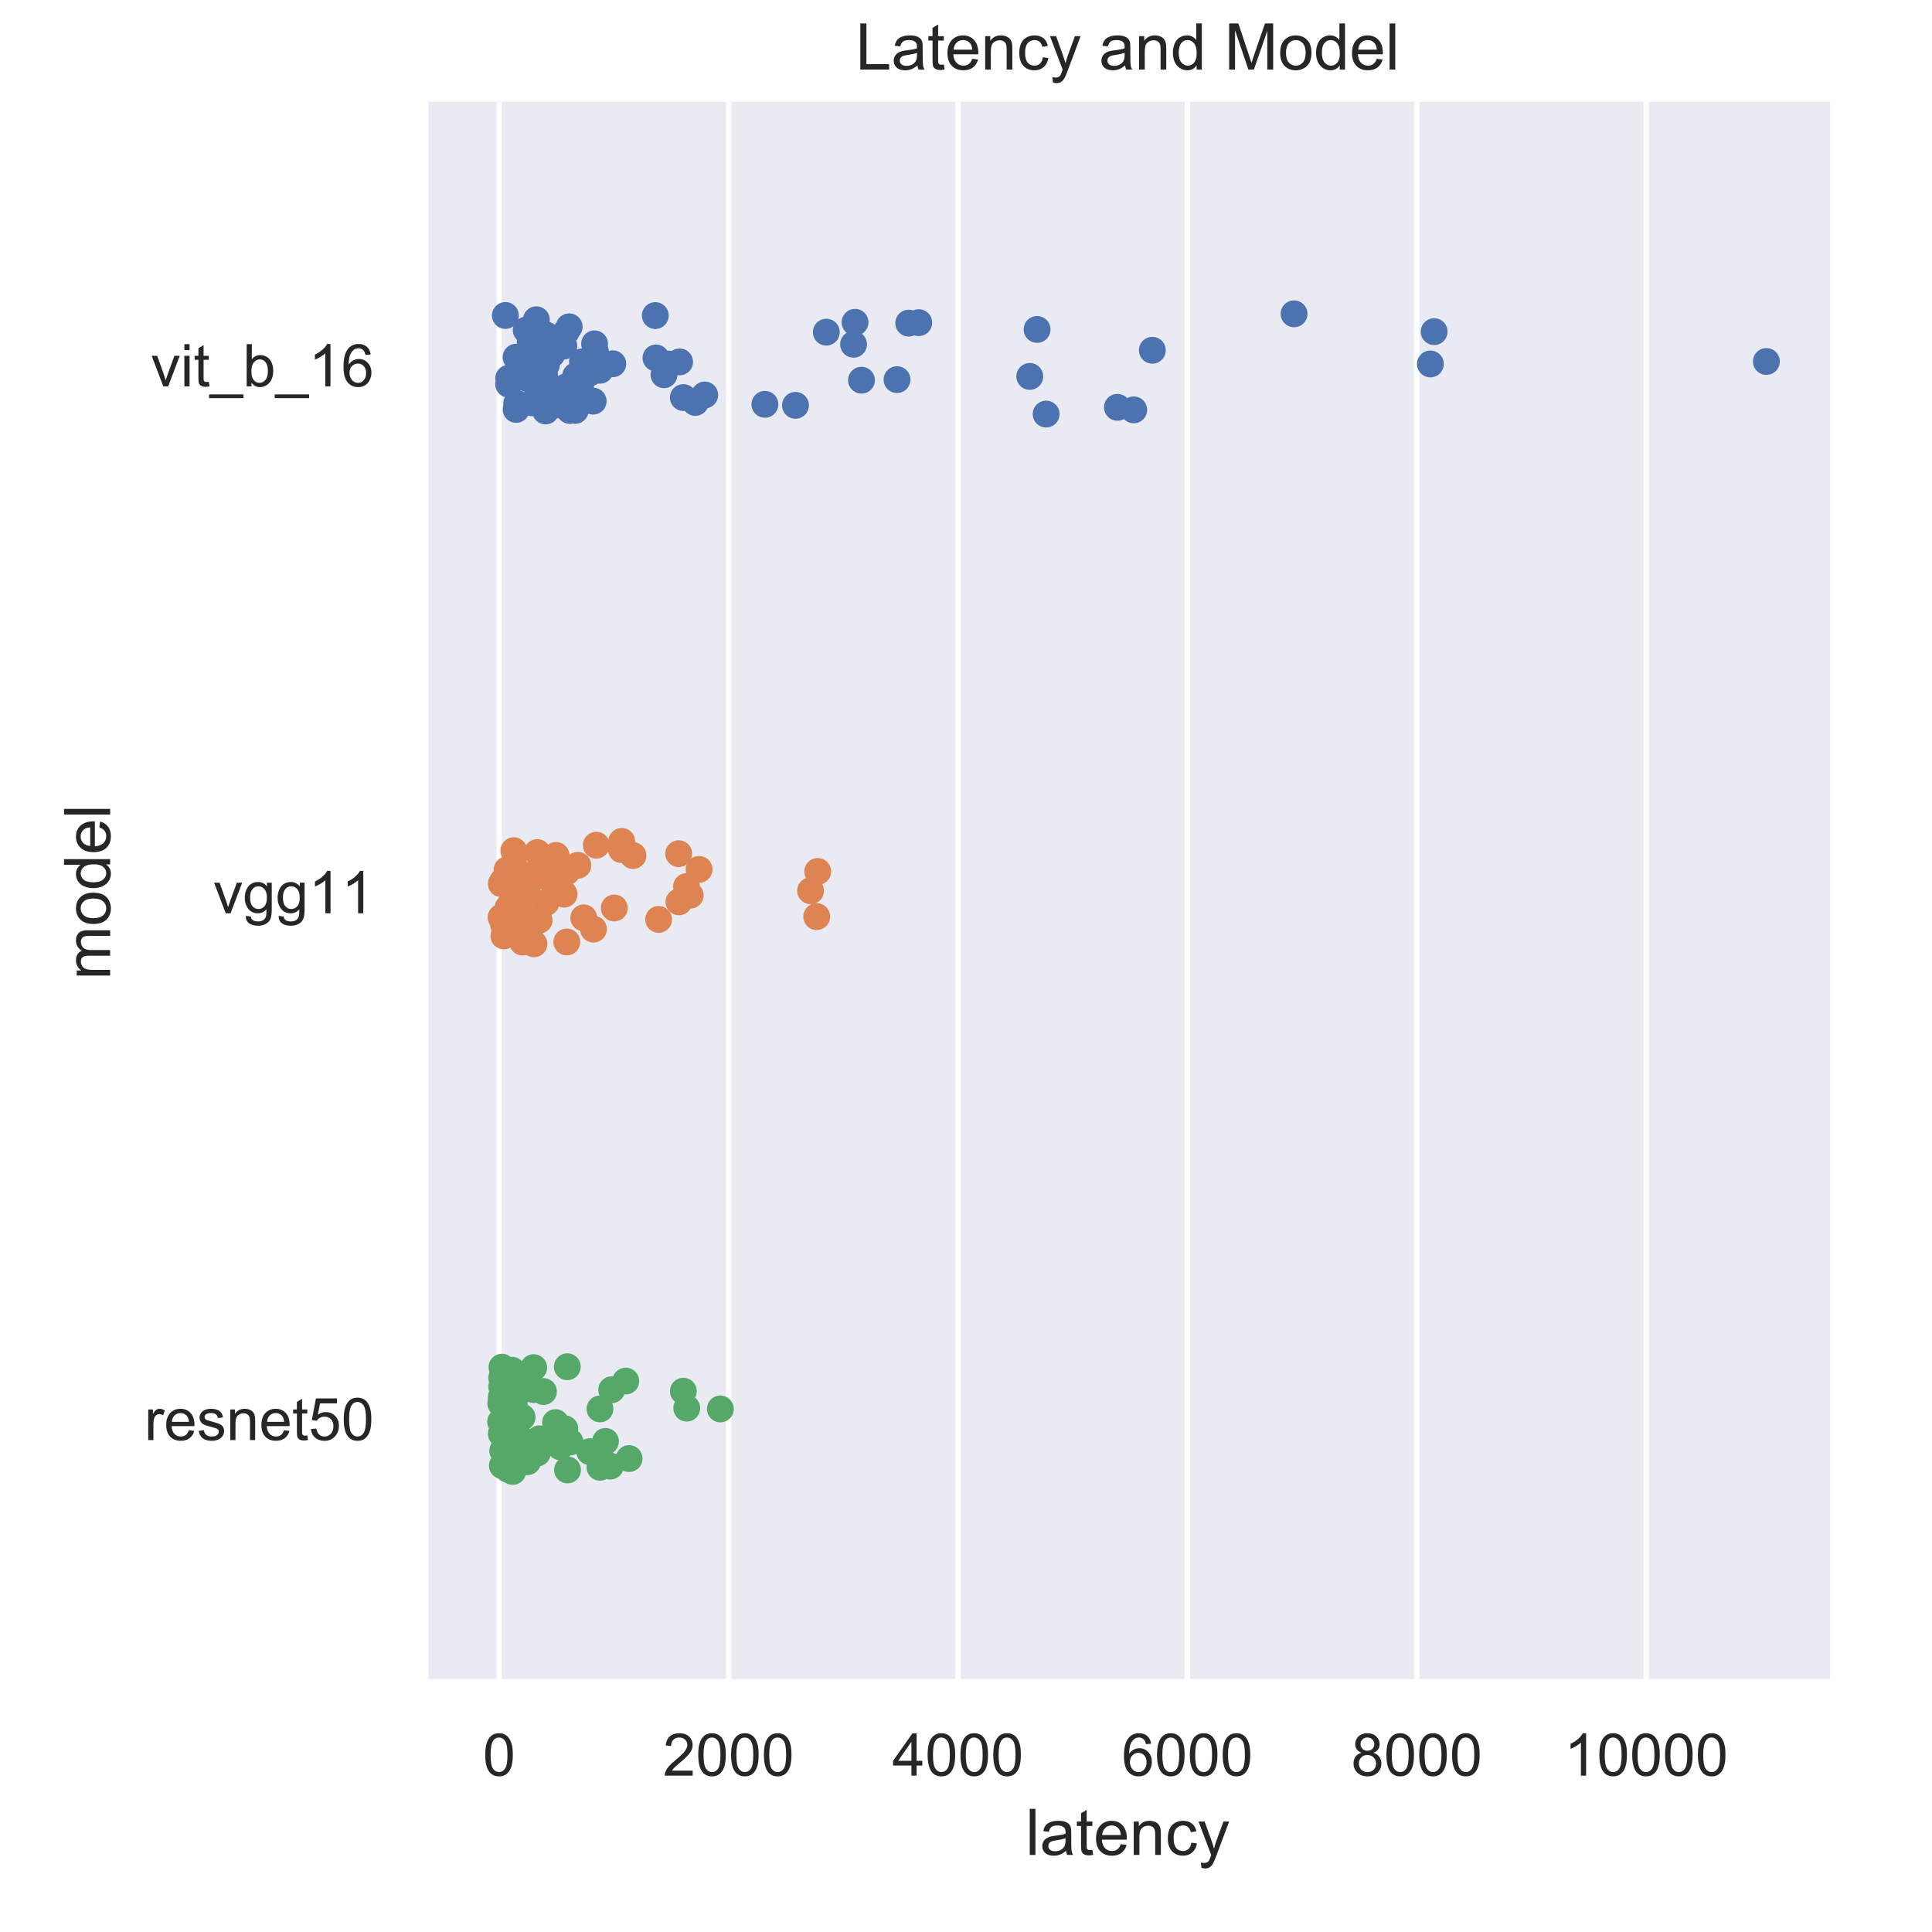 <?xml version="1.0" encoding="utf-8" standalone="no"?>
<!DOCTYPE svg PUBLIC "-//W3C//DTD SVG 1.1//EN"
  "http://www.w3.org/Graphics/SVG/1.1/DTD/svg11.dtd">
<!-- Created with matplotlib (https://matplotlib.org/) -->
<svg height="360pt" version="1.1" viewBox="0 0 360 360" width="360pt" xmlns="http://www.w3.org/2000/svg" xmlns:xlink="http://www.w3.org/1999/xlink">
 <defs>
  <style type="text/css">
*{stroke-linecap:butt;stroke-linejoin:round;}
  </style>
 </defs>
 <g id="figure_1">
  <g id="patch_1">
   <path d="M 0 360 
L 360 360 
L 360 0 
L 0 0 
z
" style="fill:#ffffff;"/>
  </g>
  <g id="axes_1">
   <g id="patch_2">
    <path d="M 79.21 313.493 
L 341.04 313.493 
L 341.04 18.96 
L 79.21 18.96 
z
" style="fill:#eaeaf2;"/>
   </g>
   <g id="matplotlib.axis_1">
    <g id="xtick_1">
     <g id="line2d_1">
      <path clip-path="url(#p414770ea5c)" d="M 93.021 313.493 
L 93.021 18.96 
" style="fill:none;stroke:#ffffff;stroke-linecap:round;"/>
     </g>
     <g id="text_1">
      <!-- 0 -->
      <defs>
       <path d="M 4.156 35.297 
Q 4.156 48 6.766 55.734 
Q 9.375 63.484 14.516 67.672 
Q 19.672 71.875 27.484 71.875 
Q 33.25 71.875 37.594 69.547 
Q 41.938 67.234 44.766 62.859 
Q 47.609 58.5 49.219 52.219 
Q 50.828 45.953 50.828 35.297 
Q 50.828 22.703 48.234 14.969 
Q 45.656 7.234 40.5 3 
Q 35.359 -1.219 27.484 -1.219 
Q 17.141 -1.219 11.234 6.203 
Q 4.156 15.141 4.156 35.297 
z
M 13.188 35.297 
Q 13.188 17.672 17.312 11.828 
Q 21.438 6 27.484 6 
Q 33.547 6 37.672 11.859 
Q 41.797 17.719 41.797 35.297 
Q 41.797 52.984 37.672 58.781 
Q 33.547 64.594 27.391 64.594 
Q 21.344 64.594 17.719 59.469 
Q 13.188 52.938 13.188 35.297 
z
" id="ArialMT-48"/>
      </defs>
      <g style="fill:#262626;" transform="translate(89.963 330.867)scale(0.11 -0.11)">
       <use xlink:href="#ArialMT-48"/>
      </g>
     </g>
    </g>
    <g id="xtick_2">
     <g id="line2d_2">
      <path clip-path="url(#p414770ea5c)" d="M 135.766 313.493 
L 135.766 18.96 
" style="fill:none;stroke:#ffffff;stroke-linecap:round;"/>
     </g>
     <g id="text_2">
      <!-- 2000 -->
      <defs>
       <path d="M 50.344 8.453 
L 50.344 0 
L 3.031 0 
Q 2.938 3.172 4.047 6.109 
Q 5.859 10.938 9.828 15.625 
Q 13.812 20.312 21.344 26.469 
Q 33.016 36.031 37.109 41.625 
Q 41.219 47.219 41.219 52.203 
Q 41.219 57.422 37.469 61 
Q 33.734 64.594 27.734 64.594 
Q 21.391 64.594 17.578 60.781 
Q 13.766 56.984 13.719 50.25 
L 4.688 51.172 
Q 5.609 61.281 11.656 66.578 
Q 17.719 71.875 27.938 71.875 
Q 38.234 71.875 44.234 66.156 
Q 50.25 60.453 50.25 52 
Q 50.25 47.703 48.484 43.547 
Q 46.734 39.406 42.656 34.812 
Q 38.578 30.219 29.109 22.219 
Q 21.188 15.578 18.938 13.203 
Q 16.703 10.844 15.234 8.453 
z
" id="ArialMT-50"/>
      </defs>
      <g style="fill:#262626;" transform="translate(123.532 330.867)scale(0.11 -0.11)">
       <use xlink:href="#ArialMT-50"/>
       <use x="55.615" xlink:href="#ArialMT-48"/>
       <use x="111.23" xlink:href="#ArialMT-48"/>
       <use x="166.846" xlink:href="#ArialMT-48"/>
      </g>
     </g>
    </g>
    <g id="xtick_3">
     <g id="line2d_3">
      <path clip-path="url(#p414770ea5c)" d="M 178.51 313.493 
L 178.51 18.96 
" style="fill:none;stroke:#ffffff;stroke-linecap:round;"/>
     </g>
     <g id="text_3">
      <!-- 4000 -->
      <defs>
       <path d="M 32.328 0 
L 32.328 17.141 
L 1.266 17.141 
L 1.266 25.203 
L 33.938 71.578 
L 41.109 71.578 
L 41.109 25.203 
L 50.781 25.203 
L 50.781 17.141 
L 41.109 17.141 
L 41.109 0 
z
M 32.328 25.203 
L 32.328 57.469 
L 9.906 25.203 
z
" id="ArialMT-52"/>
      </defs>
      <g style="fill:#262626;" transform="translate(166.276 330.867)scale(0.11 -0.11)">
       <use xlink:href="#ArialMT-52"/>
       <use x="55.615" xlink:href="#ArialMT-48"/>
       <use x="111.23" xlink:href="#ArialMT-48"/>
       <use x="166.846" xlink:href="#ArialMT-48"/>
      </g>
     </g>
    </g>
    <g id="xtick_4">
     <g id="line2d_4">
      <path clip-path="url(#p414770ea5c)" d="M 221.254 313.493 
L 221.254 18.96 
" style="fill:none;stroke:#ffffff;stroke-linecap:round;"/>
     </g>
     <g id="text_4">
      <!-- 6000 -->
      <defs>
       <path d="M 49.75 54.047 
L 41.016 53.375 
Q 39.844 58.547 37.703 60.891 
Q 34.125 64.656 28.906 64.656 
Q 24.703 64.656 21.531 62.312 
Q 17.391 59.281 14.984 53.469 
Q 12.594 47.656 12.5 36.922 
Q 15.672 41.75 20.266 44.094 
Q 24.859 46.438 29.891 46.438 
Q 38.672 46.438 44.844 39.969 
Q 51.031 33.5 51.031 23.25 
Q 51.031 16.5 48.125 10.719 
Q 45.219 4.938 40.141 1.859 
Q 35.062 -1.219 28.609 -1.219 
Q 17.625 -1.219 10.688 6.859 
Q 3.766 14.938 3.766 33.5 
Q 3.766 54.25 11.422 63.672 
Q 18.109 71.875 29.438 71.875 
Q 37.891 71.875 43.281 67.141 
Q 48.688 62.406 49.75 54.047 
z
M 13.875 23.188 
Q 13.875 18.656 15.797 14.5 
Q 17.719 10.359 21.188 8.172 
Q 24.656 6 28.469 6 
Q 34.031 6 38.031 10.484 
Q 42.047 14.984 42.047 22.703 
Q 42.047 30.125 38.078 34.391 
Q 34.125 38.672 28.125 38.672 
Q 22.172 38.672 18.016 34.391 
Q 13.875 30.125 13.875 23.188 
z
" id="ArialMT-54"/>
      </defs>
      <g style="fill:#262626;" transform="translate(209.02 330.867)scale(0.11 -0.11)">
       <use xlink:href="#ArialMT-54"/>
       <use x="55.615" xlink:href="#ArialMT-48"/>
       <use x="111.23" xlink:href="#ArialMT-48"/>
       <use x="166.846" xlink:href="#ArialMT-48"/>
      </g>
     </g>
    </g>
    <g id="xtick_5">
     <g id="line2d_5">
      <path clip-path="url(#p414770ea5c)" d="M 263.998 313.493 
L 263.998 18.96 
" style="fill:none;stroke:#ffffff;stroke-linecap:round;"/>
     </g>
     <g id="text_5">
      <!-- 8000 -->
      <defs>
       <path d="M 17.672 38.812 
Q 12.203 40.828 9.562 44.531 
Q 6.938 48.25 6.938 53.422 
Q 6.938 61.234 12.547 66.547 
Q 18.172 71.875 27.484 71.875 
Q 36.859 71.875 42.578 66.422 
Q 48.297 60.984 48.297 53.172 
Q 48.297 48.188 45.672 44.5 
Q 43.062 40.828 37.75 38.812 
Q 44.344 36.672 47.781 31.875 
Q 51.219 27.094 51.219 20.453 
Q 51.219 11.281 44.719 5.031 
Q 38.234 -1.219 27.641 -1.219 
Q 17.047 -1.219 10.547 5.047 
Q 4.047 11.328 4.047 20.703 
Q 4.047 27.688 7.594 32.391 
Q 11.141 37.109 17.672 38.812 
z
M 15.922 53.719 
Q 15.922 48.641 19.188 45.406 
Q 22.469 42.188 27.688 42.188 
Q 32.766 42.188 36.016 45.375 
Q 39.266 48.578 39.266 53.219 
Q 39.266 58.062 35.906 61.359 
Q 32.562 64.656 27.594 64.656 
Q 22.562 64.656 19.234 61.422 
Q 15.922 58.203 15.922 53.719 
z
M 13.094 20.656 
Q 13.094 16.891 14.875 13.375 
Q 16.656 9.859 20.172 7.922 
Q 23.688 6 27.734 6 
Q 34.031 6 38.125 10.047 
Q 42.234 14.109 42.234 20.359 
Q 42.234 26.703 38.016 30.859 
Q 33.797 35.016 27.438 35.016 
Q 21.234 35.016 17.156 30.906 
Q 13.094 26.812 13.094 20.656 
z
" id="ArialMT-56"/>
      </defs>
      <g style="fill:#262626;" transform="translate(251.764 330.867)scale(0.11 -0.11)">
       <use xlink:href="#ArialMT-56"/>
       <use x="55.615" xlink:href="#ArialMT-48"/>
       <use x="111.23" xlink:href="#ArialMT-48"/>
       <use x="166.846" xlink:href="#ArialMT-48"/>
      </g>
     </g>
    </g>
    <g id="xtick_6">
     <g id="line2d_6">
      <path clip-path="url(#p414770ea5c)" d="M 306.742 313.493 
L 306.742 18.96 
" style="fill:none;stroke:#ffffff;stroke-linecap:round;"/>
     </g>
     <g id="text_6">
      <!-- 10000 -->
      <defs>
       <path d="M 37.25 0 
L 28.469 0 
L 28.469 56 
Q 25.297 52.984 20.141 49.953 
Q 14.984 46.922 10.891 45.406 
L 10.891 53.906 
Q 18.266 57.375 23.781 62.297 
Q 29.297 67.234 31.594 71.875 
L 37.25 71.875 
z
" id="ArialMT-49"/>
      </defs>
      <g style="fill:#262626;" transform="translate(291.449 330.867)scale(0.11 -0.11)">
       <use xlink:href="#ArialMT-49"/>
       <use x="55.615" xlink:href="#ArialMT-48"/>
       <use x="111.23" xlink:href="#ArialMT-48"/>
       <use x="166.846" xlink:href="#ArialMT-48"/>
       <use x="222.461" xlink:href="#ArialMT-48"/>
      </g>
     </g>
    </g>
    <g id="text_7">
     <!-- latency -->
     <defs>
      <path d="M 6.391 0 
L 6.391 71.578 
L 15.188 71.578 
L 15.188 0 
z
" id="ArialMT-108"/>
      <path d="M 40.438 6.391 
Q 35.547 2.25 31.031 0.531 
Q 26.516 -1.172 21.344 -1.172 
Q 12.797 -1.172 8.203 3 
Q 3.609 7.172 3.609 13.672 
Q 3.609 17.484 5.344 20.625 
Q 7.078 23.781 9.891 25.688 
Q 12.703 27.594 16.219 28.562 
Q 18.797 29.25 24.031 29.891 
Q 34.672 31.156 39.703 32.906 
Q 39.75 34.719 39.75 35.203 
Q 39.75 40.578 37.25 42.781 
Q 33.891 45.75 27.25 45.75 
Q 21.047 45.75 18.094 43.578 
Q 15.141 41.406 13.719 35.891 
L 5.125 37.062 
Q 6.297 42.578 8.984 45.969 
Q 11.672 49.359 16.75 51.188 
Q 21.828 53.031 28.516 53.031 
Q 35.156 53.031 39.297 51.469 
Q 43.453 49.906 45.406 47.531 
Q 47.359 45.172 48.141 41.547 
Q 48.578 39.312 48.578 33.453 
L 48.578 21.734 
Q 48.578 9.469 49.141 6.219 
Q 49.703 2.984 51.375 0 
L 42.188 0 
Q 40.828 2.734 40.438 6.391 
z
M 39.703 26.031 
Q 34.906 24.078 25.344 22.703 
Q 19.922 21.922 17.672 20.938 
Q 15.438 19.969 14.203 18.094 
Q 12.984 16.219 12.984 13.922 
Q 12.984 10.406 15.641 8.062 
Q 18.312 5.719 23.438 5.719 
Q 28.516 5.719 32.469 7.938 
Q 36.422 10.156 38.281 14.016 
Q 39.703 17 39.703 22.797 
z
" id="ArialMT-97"/>
      <path d="M 25.781 7.859 
L 27.047 0.094 
Q 23.344 -0.688 20.406 -0.688 
Q 15.625 -0.688 12.984 0.828 
Q 10.359 2.344 9.281 4.812 
Q 8.203 7.281 8.203 15.188 
L 8.203 45.016 
L 1.766 45.016 
L 1.766 51.859 
L 8.203 51.859 
L 8.203 64.703 
L 16.938 69.969 
L 16.938 51.859 
L 25.781 51.859 
L 25.781 45.016 
L 16.938 45.016 
L 16.938 14.703 
Q 16.938 10.938 17.406 9.859 
Q 17.875 8.797 18.922 8.156 
Q 19.969 7.516 21.922 7.516 
Q 23.391 7.516 25.781 7.859 
z
" id="ArialMT-116"/>
      <path d="M 42.094 16.703 
L 51.172 15.578 
Q 49.031 7.625 43.219 3.219 
Q 37.406 -1.172 28.375 -1.172 
Q 17 -1.172 10.328 5.828 
Q 3.656 12.844 3.656 25.484 
Q 3.656 38.578 10.391 45.797 
Q 17.141 53.031 27.875 53.031 
Q 38.281 53.031 44.875 45.953 
Q 51.469 38.875 51.469 26.031 
Q 51.469 25.25 51.422 23.688 
L 12.75 23.688 
Q 13.234 15.141 17.578 10.594 
Q 21.922 6.062 28.422 6.062 
Q 33.25 6.062 36.672 8.594 
Q 40.094 11.141 42.094 16.703 
z
M 13.234 30.906 
L 42.188 30.906 
Q 41.609 37.453 38.875 40.719 
Q 34.672 45.797 27.984 45.797 
Q 21.922 45.797 17.797 41.75 
Q 13.672 37.703 13.234 30.906 
z
" id="ArialMT-101"/>
      <path d="M 6.594 0 
L 6.594 51.859 
L 14.5 51.859 
L 14.5 44.484 
Q 20.219 53.031 31 53.031 
Q 35.688 53.031 39.625 51.344 
Q 43.562 49.656 45.516 46.922 
Q 47.469 44.188 48.25 40.438 
Q 48.734 37.984 48.734 31.891 
L 48.734 0 
L 39.938 0 
L 39.938 31.547 
Q 39.938 36.922 38.906 39.578 
Q 37.891 42.234 35.281 43.812 
Q 32.672 45.406 29.156 45.406 
Q 23.531 45.406 19.453 41.844 
Q 15.375 38.281 15.375 28.328 
L 15.375 0 
z
" id="ArialMT-110"/>
      <path d="M 40.438 19 
L 49.078 17.875 
Q 47.656 8.938 41.812 3.875 
Q 35.984 -1.172 27.484 -1.172 
Q 16.844 -1.172 10.375 5.781 
Q 3.906 12.75 3.906 25.734 
Q 3.906 34.125 6.688 40.422 
Q 9.469 46.734 15.156 49.875 
Q 20.844 53.031 27.547 53.031 
Q 35.984 53.031 41.359 48.75 
Q 46.734 44.484 48.25 36.625 
L 39.703 35.297 
Q 38.484 40.531 35.375 43.156 
Q 32.281 45.797 27.875 45.797 
Q 21.234 45.797 17.078 41.031 
Q 12.938 36.281 12.938 25.984 
Q 12.938 15.531 16.938 10.797 
Q 20.953 6.062 27.391 6.062 
Q 32.562 6.062 36.031 9.234 
Q 39.5 12.406 40.438 19 
z
" id="ArialMT-99"/>
      <path d="M 6.203 -19.969 
L 5.219 -11.719 
Q 8.109 -12.5 10.25 -12.5 
Q 13.188 -12.5 14.938 -11.516 
Q 16.703 -10.547 17.828 -8.797 
Q 18.656 -7.469 20.516 -2.25 
Q 20.75 -1.516 21.297 -0.094 
L 1.609 51.859 
L 11.078 51.859 
L 21.875 21.828 
Q 23.969 16.109 25.641 9.812 
Q 27.156 15.875 29.25 21.625 
L 40.328 51.859 
L 49.125 51.859 
L 29.391 -0.875 
Q 26.219 -9.422 24.469 -12.641 
Q 22.125 -17 19.094 -19.016 
Q 16.062 -21.047 11.859 -21.047 
Q 9.328 -21.047 6.203 -19.969 
z
" id="ArialMT-121"/>
     </defs>
     <g style="fill:#262626;" transform="translate(191.115 345.642)scale(0.12 -0.12)">
      <use xlink:href="#ArialMT-108"/>
      <use x="22.217" xlink:href="#ArialMT-97"/>
      <use x="77.832" xlink:href="#ArialMT-116"/>
      <use x="105.615" xlink:href="#ArialMT-101"/>
      <use x="161.23" xlink:href="#ArialMT-110"/>
      <use x="216.846" xlink:href="#ArialMT-99"/>
      <use x="266.846" xlink:href="#ArialMT-121"/>
     </g>
    </g>
   </g>
   <g id="matplotlib.axis_2">
    <g id="ytick_1">
     <g id="text_8">
      <!-- vit_b_16 -->
      <defs>
       <path d="M 21 0 
L 1.266 51.859 
L 10.547 51.859 
L 21.688 20.797 
Q 23.484 15.766 25 10.359 
Q 26.172 14.453 28.266 20.219 
L 39.797 51.859 
L 48.828 51.859 
L 29.203 0 
z
" id="ArialMT-118"/>
       <path d="M 6.641 61.469 
L 6.641 71.578 
L 15.438 71.578 
L 15.438 61.469 
z
M 6.641 0 
L 6.641 51.859 
L 15.438 51.859 
L 15.438 0 
z
" id="ArialMT-105"/>
       <path d="M -1.516 -19.875 
L -1.516 -13.531 
L 56.734 -13.531 
L 56.734 -19.875 
z
" id="ArialMT-95"/>
       <path d="M 14.703 0 
L 6.547 0 
L 6.547 71.578 
L 15.328 71.578 
L 15.328 46.047 
Q 20.906 53.031 29.547 53.031 
Q 34.328 53.031 38.594 51.094 
Q 42.875 49.172 45.625 45.672 
Q 48.391 42.188 49.953 37.25 
Q 51.516 32.328 51.516 26.703 
Q 51.516 13.375 44.922 6.094 
Q 38.328 -1.172 29.109 -1.172 
Q 19.922 -1.172 14.703 6.5 
z
M 14.594 26.312 
Q 14.594 17 17.141 12.844 
Q 21.297 6.062 28.375 6.062 
Q 34.125 6.062 38.328 11.062 
Q 42.531 16.062 42.531 25.984 
Q 42.531 36.141 38.5 40.969 
Q 34.469 45.797 28.766 45.797 
Q 23 45.797 18.797 40.797 
Q 14.594 35.797 14.594 26.312 
z
" id="ArialMT-98"/>
      </defs>
      <g style="fill:#262626;" transform="translate(28.125 72.002)scale(0.11 -0.11)">
       <use xlink:href="#ArialMT-118"/>
       <use x="50" xlink:href="#ArialMT-105"/>
       <use x="72.217" xlink:href="#ArialMT-116"/>
       <use x="100" xlink:href="#ArialMT-95"/>
       <use x="155.615" xlink:href="#ArialMT-98"/>
       <use x="211.23" xlink:href="#ArialMT-95"/>
       <use x="266.846" xlink:href="#ArialMT-49"/>
       <use x="322.461" xlink:href="#ArialMT-54"/>
      </g>
     </g>
    </g>
    <g id="ytick_2">
     <g id="text_9">
      <!-- vgg11 -->
      <defs>
       <path d="M 4.984 -4.297 
L 13.531 -5.562 
Q 14.062 -9.516 16.5 -11.328 
Q 19.781 -13.766 25.438 -13.766 
Q 31.547 -13.766 34.859 -11.328 
Q 38.188 -8.891 39.359 -4.5 
Q 40.047 -1.812 39.984 6.781 
Q 34.234 0 25.641 0 
Q 14.938 0 9.078 7.719 
Q 3.219 15.438 3.219 26.219 
Q 3.219 33.641 5.906 39.906 
Q 8.594 46.188 13.688 49.609 
Q 18.797 53.031 25.688 53.031 
Q 34.859 53.031 40.828 45.609 
L 40.828 51.859 
L 48.922 51.859 
L 48.922 7.031 
Q 48.922 -5.078 46.453 -10.125 
Q 44 -15.188 38.641 -18.109 
Q 33.297 -21.047 25.484 -21.047 
Q 16.219 -21.047 10.5 -16.875 
Q 4.781 -12.703 4.984 -4.297 
z
M 12.25 26.859 
Q 12.25 16.656 16.297 11.969 
Q 20.359 7.281 26.469 7.281 
Q 32.516 7.281 36.609 11.938 
Q 40.719 16.609 40.719 26.562 
Q 40.719 36.078 36.5 40.906 
Q 32.281 45.75 26.312 45.75 
Q 20.453 45.75 16.344 40.984 
Q 12.25 36.234 12.25 26.859 
z
" id="ArialMT-103"/>
      </defs>
      <g style="fill:#262626;" transform="translate(39.754 170.18)scale(0.11 -0.11)">
       <use xlink:href="#ArialMT-118"/>
       <use x="50" xlink:href="#ArialMT-103"/>
       <use x="105.615" xlink:href="#ArialMT-103"/>
       <use x="161.23" xlink:href="#ArialMT-49"/>
       <use x="216.736" xlink:href="#ArialMT-49"/>
      </g>
     </g>
    </g>
    <g id="ytick_3">
     <g id="text_10">
      <!-- resnet50 -->
      <defs>
       <path d="M 6.5 0 
L 6.5 51.859 
L 14.406 51.859 
L 14.406 44 
Q 17.438 49.516 20 51.266 
Q 22.562 53.031 25.641 53.031 
Q 30.078 53.031 34.672 50.203 
L 31.641 42.047 
Q 28.422 43.953 25.203 43.953 
Q 22.312 43.953 20.016 42.219 
Q 17.719 40.484 16.75 37.406 
Q 15.281 32.719 15.281 27.156 
L 15.281 0 
z
" id="ArialMT-114"/>
       <path d="M 3.078 15.484 
L 11.766 16.844 
Q 12.5 11.625 15.844 8.844 
Q 19.188 6.062 25.203 6.062 
Q 31.25 6.062 34.172 8.516 
Q 37.109 10.984 37.109 14.312 
Q 37.109 17.281 34.516 19 
Q 32.719 20.172 25.531 21.969 
Q 15.875 24.422 12.141 26.203 
Q 8.406 27.984 6.469 31.125 
Q 4.547 34.281 4.547 38.094 
Q 4.547 41.547 6.125 44.5 
Q 7.719 47.469 10.453 49.422 
Q 12.5 50.922 16.031 51.969 
Q 19.578 53.031 23.641 53.031 
Q 29.734 53.031 34.344 51.266 
Q 38.969 49.516 41.156 46.5 
Q 43.359 43.5 44.188 38.484 
L 35.594 37.312 
Q 35.016 41.312 32.203 43.547 
Q 29.391 45.797 24.266 45.797 
Q 18.219 45.797 15.625 43.797 
Q 13.031 41.797 13.031 39.109 
Q 13.031 37.406 14.109 36.031 
Q 15.188 34.625 17.484 33.688 
Q 18.797 33.203 25.25 31.453 
Q 34.578 28.953 38.25 27.359 
Q 41.938 25.781 44.031 22.75 
Q 46.141 19.734 46.141 15.234 
Q 46.141 10.844 43.578 6.953 
Q 41.016 3.078 36.172 0.953 
Q 31.344 -1.172 25.25 -1.172 
Q 15.141 -1.172 9.844 3.031 
Q 4.547 7.234 3.078 15.484 
z
" id="ArialMT-115"/>
       <path d="M 4.156 18.75 
L 13.375 19.531 
Q 14.406 12.797 18.141 9.391 
Q 21.875 6 27.156 6 
Q 33.5 6 37.891 10.781 
Q 42.281 15.578 42.281 23.484 
Q 42.281 31 38.062 35.344 
Q 33.844 39.703 27 39.703 
Q 22.75 39.703 19.328 37.766 
Q 15.922 35.844 13.969 32.766 
L 5.719 33.844 
L 12.641 70.609 
L 48.25 70.609 
L 48.25 62.203 
L 19.672 62.203 
L 15.828 42.969 
Q 22.266 47.469 29.344 47.469 
Q 38.719 47.469 45.156 40.969 
Q 51.609 34.469 51.609 24.266 
Q 51.609 14.547 45.953 7.469 
Q 39.062 -1.219 27.156 -1.219 
Q 17.391 -1.219 11.203 4.25 
Q 5.031 9.719 4.156 18.75 
z
" id="ArialMT-53"/>
      </defs>
      <g style="fill:#262626;" transform="translate(26.906 268.341)scale(0.11 -0.11)">
       <use xlink:href="#ArialMT-114"/>
       <use x="33.301" xlink:href="#ArialMT-101"/>
       <use x="88.916" xlink:href="#ArialMT-115"/>
       <use x="138.916" xlink:href="#ArialMT-110"/>
       <use x="194.531" xlink:href="#ArialMT-101"/>
       <use x="250.146" xlink:href="#ArialMT-116"/>
       <use x="277.93" xlink:href="#ArialMT-53"/>
       <use x="333.545" xlink:href="#ArialMT-48"/>
      </g>
     </g>
    </g>
    <g id="text_11">
     <!-- model -->
     <defs>
      <path d="M 6.594 0 
L 6.594 51.859 
L 14.453 51.859 
L 14.453 44.578 
Q 16.891 48.391 20.938 50.703 
Q 25 53.031 30.172 53.031 
Q 35.938 53.031 39.625 50.641 
Q 43.312 48.25 44.828 43.953 
Q 50.984 53.031 60.844 53.031 
Q 68.562 53.031 72.703 48.75 
Q 76.859 44.484 76.859 35.594 
L 76.859 0 
L 68.109 0 
L 68.109 32.672 
Q 68.109 37.938 67.25 40.25 
Q 66.406 42.578 64.156 43.984 
Q 61.922 45.406 58.891 45.406 
Q 53.422 45.406 49.797 41.766 
Q 46.188 38.141 46.188 30.125 
L 46.188 0 
L 37.406 0 
L 37.406 33.688 
Q 37.406 39.547 35.25 42.469 
Q 33.109 45.406 28.219 45.406 
Q 24.516 45.406 21.359 43.453 
Q 18.219 41.5 16.797 37.734 
Q 15.375 33.984 15.375 26.906 
L 15.375 0 
z
" id="ArialMT-109"/>
      <path d="M 3.328 25.922 
Q 3.328 40.328 11.328 47.266 
Q 18.016 53.031 27.641 53.031 
Q 38.328 53.031 45.109 46.016 
Q 51.906 39.016 51.906 26.656 
Q 51.906 16.656 48.906 10.906 
Q 45.906 5.172 40.156 2 
Q 34.422 -1.172 27.641 -1.172 
Q 16.75 -1.172 10.031 5.812 
Q 3.328 12.797 3.328 25.922 
z
M 12.359 25.922 
Q 12.359 15.969 16.703 11.016 
Q 21.047 6.062 27.641 6.062 
Q 34.188 6.062 38.531 11.031 
Q 42.875 16.016 42.875 26.219 
Q 42.875 35.844 38.5 40.797 
Q 34.125 45.75 27.641 45.75 
Q 21.047 45.75 16.703 40.812 
Q 12.359 35.891 12.359 25.922 
z
" id="ArialMT-111"/>
      <path d="M 40.234 0 
L 40.234 6.547 
Q 35.297 -1.172 25.734 -1.172 
Q 19.531 -1.172 14.328 2.25 
Q 9.125 5.672 6.266 11.797 
Q 3.422 17.922 3.422 25.875 
Q 3.422 33.641 6 39.969 
Q 8.594 46.297 13.766 49.656 
Q 18.953 53.031 25.344 53.031 
Q 30.031 53.031 33.688 51.047 
Q 37.359 49.078 39.656 45.906 
L 39.656 71.578 
L 48.391 71.578 
L 48.391 0 
z
M 12.453 25.875 
Q 12.453 15.922 16.641 10.984 
Q 20.844 6.062 26.562 6.062 
Q 32.328 6.062 36.344 10.766 
Q 40.375 15.484 40.375 25.141 
Q 40.375 35.797 36.266 40.766 
Q 32.172 45.75 26.172 45.75 
Q 20.312 45.75 16.375 40.969 
Q 12.453 36.188 12.453 25.875 
z
" id="ArialMT-100"/>
     </defs>
     <g style="fill:#262626;" transform="translate(20.521 182.567)rotate(-90)scale(0.12 -0.12)">
      <use xlink:href="#ArialMT-109"/>
      <use x="83.301" xlink:href="#ArialMT-111"/>
      <use x="138.916" xlink:href="#ArialMT-100"/>
      <use x="194.531" xlink:href="#ArialMT-101"/>
      <use x="250.146" xlink:href="#ArialMT-108"/>
     </g>
    </g>
   </g>
   <g id="patch_3">
    <path d="M 79.21 313.493 
L 79.21 18.96 
" style="fill:none;stroke:#ffffff;stroke-linecap:square;stroke-linejoin:miter;stroke-width:1.25;"/>
   </g>
   <g id="patch_4">
    <path d="M 79.21 313.493 
L 341.04 313.493 
" style="fill:none;stroke:#ffffff;stroke-linecap:square;stroke-linejoin:miter;stroke-width:1.25;"/>
   </g>
   <g id="PathCollection_1">
    <defs>
     <path d="M 0 2.5 
C 0.663 2.5 1.299 2.237 1.768 1.768 
C 2.237 1.299 2.5 0.663 2.5 0 
C 2.5 -0.663 2.237 -1.299 1.768 -1.768 
C 1.299 -2.237 0.663 -2.5 0 -2.5 
C -0.663 -2.5 -1.299 -2.237 -1.768 -1.768 
C -2.237 -1.299 -2.5 -0.663 -2.5 0 
C -2.5 0.663 -2.237 1.299 -1.768 1.768 
C -1.299 2.237 -0.663 2.5 0 2.5 
z
" id="C0_0_067ff8dcaf"/>
    </defs>
    <g clip-path="url(#p414770ea5c)">
     <use style="fill:#4c72b0;" x="94.172" xlink:href="#C0_0_067ff8dcaf" y="58.786"/>
    </g>
    <g clip-path="url(#p414770ea5c)">
     <use style="fill:#4c72b0;" x="99.063" xlink:href="#C0_0_067ff8dcaf" y="64.701"/>
    </g>
    <g clip-path="url(#p414770ea5c)">
     <use style="fill:#4c72b0;" x="96.282" xlink:href="#C0_0_067ff8dcaf" y="75.169"/>
    </g>
    <g clip-path="url(#p414770ea5c)">
     <use style="fill:#4c72b0;" x="99.585" xlink:href="#C0_0_067ff8dcaf" y="63.848"/>
    </g>
    <g clip-path="url(#p414770ea5c)">
     <use style="fill:#4c72b0;" x="99.197" xlink:href="#C0_0_067ff8dcaf" y="75.057"/>
    </g>
    <g clip-path="url(#p414770ea5c)">
     <use style="fill:#4c72b0;" x="100.622" xlink:href="#C0_0_067ff8dcaf" y="72.784"/>
    </g>
    <g clip-path="url(#p414770ea5c)">
     <use style="fill:#4c72b0;" x="99.94" xlink:href="#C0_0_067ff8dcaf" y="59.586"/>
    </g>
    <g clip-path="url(#p414770ea5c)">
     <use style="fill:#4c72b0;" x="101.707" xlink:href="#C0_0_067ff8dcaf" y="62.403"/>
    </g>
    <g clip-path="url(#p414770ea5c)">
     <use style="fill:#4c72b0;" x="103.049" xlink:href="#C0_0_067ff8dcaf" y="74.201"/>
    </g>
    <g clip-path="url(#p414770ea5c)">
     <use style="fill:#4c72b0;" x="102.83" xlink:href="#C0_0_067ff8dcaf" y="66.026"/>
    </g>
    <g clip-path="url(#p414770ea5c)">
     <use style="fill:#4c72b0;" x="108.704" xlink:href="#C0_0_067ff8dcaf" y="74.806"/>
    </g>
    <g clip-path="url(#p414770ea5c)">
     <use style="fill:#4c72b0;" x="110.534" xlink:href="#C0_0_067ff8dcaf" y="74.744"/>
    </g>
    <g clip-path="url(#p414770ea5c)">
     <use style="fill:#4c72b0;" x="124.584" xlink:href="#C0_0_067ff8dcaf" y="67.838"/>
    </g>
    <g clip-path="url(#p414770ea5c)">
     <use style="fill:#4c72b0;" x="123.729" xlink:href="#C0_0_067ff8dcaf" y="69.828"/>
    </g>
    <g clip-path="url(#p414770ea5c)">
     <use style="fill:#4c72b0;" x="171.201" xlink:href="#C0_0_067ff8dcaf" y="60.122"/>
    </g>
    <g clip-path="url(#p414770ea5c)">
     <use style="fill:#4c72b0;" x="167.149" xlink:href="#C0_0_067ff8dcaf" y="70.743"/>
    </g>
    <g clip-path="url(#p414770ea5c)">
     <use style="fill:#4c72b0;" x="208.216" xlink:href="#C0_0_067ff8dcaf" y="75.897"/>
    </g>
    <g clip-path="url(#p414770ea5c)">
     <use style="fill:#4c72b0;" x="241.13" xlink:href="#C0_0_067ff8dcaf" y="58.48"/>
    </g>
    <g clip-path="url(#p414770ea5c)">
     <use style="fill:#4c72b0;" x="94.784" xlink:href="#C0_0_067ff8dcaf" y="70.492"/>
    </g>
    <g clip-path="url(#p414770ea5c)">
     <use style="fill:#4c72b0;" x="104.426" xlink:href="#C0_0_067ff8dcaf" y="75.485"/>
    </g>
    <g clip-path="url(#p414770ea5c)">
     <use style="fill:#4c72b0;" x="94.774" xlink:href="#C0_0_067ff8dcaf" y="71.584"/>
    </g>
    <g clip-path="url(#p414770ea5c)">
     <use style="fill:#4c72b0;" x="105.066" xlink:href="#C0_0_067ff8dcaf" y="64.493"/>
    </g>
    <g clip-path="url(#p414770ea5c)">
     <use style="fill:#4c72b0;" x="98.795" xlink:href="#C0_0_067ff8dcaf" y="63.771"/>
    </g>
    <g clip-path="url(#p414770ea5c)">
     <use style="fill:#4c72b0;" x="106.057" xlink:href="#C0_0_067ff8dcaf" y="60.897"/>
    </g>
    <g clip-path="url(#p414770ea5c)">
     <use style="fill:#4c72b0;" x="98.049" xlink:href="#C0_0_067ff8dcaf" y="61.507"/>
    </g>
    <g clip-path="url(#p414770ea5c)">
     <use style="fill:#4c72b0;" x="107.188" xlink:href="#C0_0_067ff8dcaf" y="76.47"/>
    </g>
    <g clip-path="url(#p414770ea5c)">
     <use style="fill:#4c72b0;" x="101.827" xlink:href="#C0_0_067ff8dcaf" y="67.956"/>
    </g>
    <g clip-path="url(#p414770ea5c)">
     <use style="fill:#4c72b0;" x="108.188" xlink:href="#C0_0_067ff8dcaf" y="71.858"/>
    </g>
    <g clip-path="url(#p414770ea5c)">
     <use style="fill:#4c72b0;" x="101.679" xlink:href="#C0_0_067ff8dcaf" y="76.582"/>
    </g>
    <g clip-path="url(#p414770ea5c)">
     <use style="fill:#4c72b0;" x="122.23" xlink:href="#C0_0_067ff8dcaf" y="66.7"/>
    </g>
    <g clip-path="url(#p414770ea5c)">
     <use style="fill:#4c72b0;" x="114.189" xlink:href="#C0_0_067ff8dcaf" y="67.78"/>
    </g>
    <g clip-path="url(#p414770ea5c)">
     <use style="fill:#4c72b0;" x="142.526" xlink:href="#C0_0_067ff8dcaf" y="75.342"/>
    </g>
    <g clip-path="url(#p414770ea5c)">
     <use style="fill:#4c72b0;" x="148.228" xlink:href="#C0_0_067ff8dcaf" y="75.529"/>
    </g>
    <g clip-path="url(#p414770ea5c)">
     <use style="fill:#4c72b0;" x="211.255" xlink:href="#C0_0_067ff8dcaf" y="76.373"/>
    </g>
    <g clip-path="url(#p414770ea5c)">
     <use style="fill:#4c72b0;" x="194.932" xlink:href="#C0_0_067ff8dcaf" y="77.155"/>
    </g>
    <g clip-path="url(#p414770ea5c)">
     <use style="fill:#4c72b0;" x="329.138" xlink:href="#C0_0_067ff8dcaf" y="67.359"/>
    </g>
    <g clip-path="url(#p414770ea5c)">
     <use style="fill:#4c72b0;" x="96.184" xlink:href="#C0_0_067ff8dcaf" y="76.291"/>
    </g>
    <g clip-path="url(#p414770ea5c)">
     <use style="fill:#4c72b0;" x="98.316" xlink:href="#C0_0_067ff8dcaf" y="70.555"/>
    </g>
    <g clip-path="url(#p414770ea5c)">
     <use style="fill:#4c72b0;" x="100.814" xlink:href="#C0_0_067ff8dcaf" y="64.65"/>
    </g>
    <g clip-path="url(#p414770ea5c)">
     <use style="fill:#4c72b0;" x="98.901" xlink:href="#C0_0_067ff8dcaf" y="68.382"/>
    </g>
    <g clip-path="url(#p414770ea5c)">
     <use style="fill:#4c72b0;" x="105.51" xlink:href="#C0_0_067ff8dcaf" y="61.8"/>
    </g>
    <g clip-path="url(#p414770ea5c)">
     <use style="fill:#4c72b0;" x="100.162" xlink:href="#C0_0_067ff8dcaf" y="62.607"/>
    </g>
    <g clip-path="url(#p414770ea5c)">
     <use style="fill:#4c72b0;" x="110.791" xlink:href="#C0_0_067ff8dcaf" y="64.069"/>
    </g>
    <g clip-path="url(#p414770ea5c)">
     <use style="fill:#4c72b0;" x="101.484" xlink:href="#C0_0_067ff8dcaf" y="69.996"/>
    </g>
    <g clip-path="url(#p414770ea5c)">
     <use style="fill:#4c72b0;" x="126.635" xlink:href="#C0_0_067ff8dcaf" y="67.435"/>
    </g>
    <g clip-path="url(#p414770ea5c)">
     <use style="fill:#4c72b0;" x="108.537" xlink:href="#C0_0_067ff8dcaf" y="67.408"/>
    </g>
    <g clip-path="url(#p414770ea5c)">
     <use style="fill:#4c72b0;" x="159.049" xlink:href="#C0_0_067ff8dcaf" y="64.152"/>
    </g>
    <g clip-path="url(#p414770ea5c)">
     <use style="fill:#4c72b0;" x="122.106" xlink:href="#C0_0_067ff8dcaf" y="58.803"/>
    </g>
    <g clip-path="url(#p414770ea5c)">
     <use style="fill:#4c72b0;" x="191.885" xlink:href="#C0_0_067ff8dcaf" y="70.143"/>
    </g>
    <g clip-path="url(#p414770ea5c)">
     <use style="fill:#4c72b0;" x="131.318" xlink:href="#C0_0_067ff8dcaf" y="73.601"/>
    </g>
    <g clip-path="url(#p414770ea5c)">
     <use style="fill:#4c72b0;" x="266.534" xlink:href="#C0_0_067ff8dcaf" y="67.818"/>
    </g>
    <g clip-path="url(#p414770ea5c)">
     <use style="fill:#4c72b0;" x="160.528" xlink:href="#C0_0_067ff8dcaf" y="70.843"/>
    </g>
    <g clip-path="url(#p414770ea5c)">
     <use style="fill:#4c72b0;" x="96.17" xlink:href="#C0_0_067ff8dcaf" y="66.558"/>
    </g>
    <g clip-path="url(#p414770ea5c)">
     <use style="fill:#4c72b0;" x="106.187" xlink:href="#C0_0_067ff8dcaf" y="76.491"/>
    </g>
    <g clip-path="url(#p414770ea5c)">
     <use style="fill:#4c72b0;" x="100.898" xlink:href="#C0_0_067ff8dcaf" y="71.484"/>
    </g>
    <g clip-path="url(#p414770ea5c)">
     <use style="fill:#4c72b0;" x="107.269" xlink:href="#C0_0_067ff8dcaf" y="70.037"/>
    </g>
    <g clip-path="url(#p414770ea5c)">
     <use style="fill:#4c72b0;" x="105.562" xlink:href="#C0_0_067ff8dcaf" y="72.045"/>
    </g>
    <g clip-path="url(#p414770ea5c)">
     <use style="fill:#4c72b0;" x="109.87" xlink:href="#C0_0_067ff8dcaf" y="69.489"/>
    </g>
    <g clip-path="url(#p414770ea5c)">
     <use style="fill:#4c72b0;" x="110.952" xlink:href="#C0_0_067ff8dcaf" y="65.544"/>
    </g>
    <g clip-path="url(#p414770ea5c)">
     <use style="fill:#4c72b0;" x="111.825" xlink:href="#C0_0_067ff8dcaf" y="68.993"/>
    </g>
    <g clip-path="url(#p414770ea5c)">
     <use style="fill:#4c72b0;" x="129.561" xlink:href="#C0_0_067ff8dcaf" y="74.992"/>
    </g>
    <g clip-path="url(#p414770ea5c)">
     <use style="fill:#4c72b0;" x="127.332" xlink:href="#C0_0_067ff8dcaf" y="74.076"/>
    </g>
    <g clip-path="url(#p414770ea5c)">
     <use style="fill:#4c72b0;" x="159.325" xlink:href="#C0_0_067ff8dcaf" y="60.056"/>
    </g>
    <g clip-path="url(#p414770ea5c)">
     <use style="fill:#4c72b0;" x="153.971" xlink:href="#C0_0_067ff8dcaf" y="61.893"/>
    </g>
    <g clip-path="url(#p414770ea5c)">
     <use style="fill:#4c72b0;" x="193.246" xlink:href="#C0_0_067ff8dcaf" y="61.385"/>
    </g>
    <g clip-path="url(#p414770ea5c)">
     <use style="fill:#4c72b0;" x="169.328" xlink:href="#C0_0_067ff8dcaf" y="60.21"/>
    </g>
    <g clip-path="url(#p414770ea5c)">
     <use style="fill:#4c72b0;" x="267.235" xlink:href="#C0_0_067ff8dcaf" y="61.796"/>
    </g>
    <g clip-path="url(#p414770ea5c)">
     <use style="fill:#4c72b0;" x="214.724" xlink:href="#C0_0_067ff8dcaf" y="65.265"/>
    </g>
   </g>
   <g id="PathCollection_2">
    <defs>
     <path d="M 0 2.5 
C 0.663 2.5 1.299 2.237 1.768 1.768 
C 2.237 1.299 2.5 0.663 2.5 0 
C 2.5 -0.663 2.237 -1.299 1.768 -1.768 
C 1.299 -2.237 0.663 -2.5 0 -2.5 
C -0.663 -2.5 -1.299 -2.237 -1.768 -1.768 
C -2.237 -1.299 -2.5 -0.663 -2.5 0 
C -2.5 0.663 -2.237 1.299 -1.768 1.768 
C -1.299 2.237 -0.663 2.5 0 2.5 
z
" id="C1_0_4d449de41a"/>
    </defs>
    <g clip-path="url(#p414770ea5c)">
     <use style="fill:#dd8452;" x="93.828" xlink:href="#C1_0_4d449de41a" y="172.283"/>
    </g>
    <g clip-path="url(#p414770ea5c)">
     <use style="fill:#dd8452;" x="93.362" xlink:href="#C1_0_4d449de41a" y="170.939"/>
    </g>
    <g clip-path="url(#p414770ea5c)">
     <use style="fill:#dd8452;" x="94.501" xlink:href="#C1_0_4d449de41a" y="163.07"/>
    </g>
    <g clip-path="url(#p414770ea5c)">
     <use style="fill:#dd8452;" x="94.525" xlink:href="#C1_0_4d449de41a" y="163.661"/>
    </g>
    <g clip-path="url(#p414770ea5c)">
     <use style="fill:#dd8452;" x="95.805" xlink:href="#C1_0_4d449de41a" y="170.924"/>
    </g>
    <g clip-path="url(#p414770ea5c)">
     <use style="fill:#dd8452;" x="95.32" xlink:href="#C1_0_4d449de41a" y="163.213"/>
    </g>
    <g clip-path="url(#p414770ea5c)">
     <use style="fill:#dd8452;" x="96.682" xlink:href="#C1_0_4d449de41a" y="171.822"/>
    </g>
    <g clip-path="url(#p414770ea5c)">
     <use style="fill:#dd8452;" x="95.183" xlink:href="#C1_0_4d449de41a" y="168.346"/>
    </g>
    <g clip-path="url(#p414770ea5c)">
     <use style="fill:#dd8452;" x="98.182" xlink:href="#C1_0_4d449de41a" y="174.671"/>
    </g>
    <g clip-path="url(#p414770ea5c)">
     <use style="fill:#dd8452;" x="96.182" xlink:href="#C1_0_4d449de41a" y="166.27"/>
    </g>
    <g clip-path="url(#p414770ea5c)">
     <use style="fill:#dd8452;" x="99.082" xlink:href="#C1_0_4d449de41a" y="172.249"/>
    </g>
    <g clip-path="url(#p414770ea5c)">
     <use style="fill:#dd8452;" x="96.63" xlink:href="#C1_0_4d449de41a" y="162.51"/>
    </g>
    <g clip-path="url(#p414770ea5c)">
     <use style="fill:#dd8452;" x="105.117" xlink:href="#C1_0_4d449de41a" y="166.611"/>
    </g>
    <g clip-path="url(#p414770ea5c)">
     <use style="fill:#dd8452;" x="100.122" xlink:href="#C1_0_4d449de41a" y="158.863"/>
    </g>
    <g clip-path="url(#p414770ea5c)">
     <use style="fill:#dd8452;" x="114.462" xlink:href="#C1_0_4d449de41a" y="169.193"/>
    </g>
    <g clip-path="url(#p414770ea5c)">
     <use style="fill:#dd8452;" x="110.585" xlink:href="#C1_0_4d449de41a" y="173.136"/>
    </g>
    <g clip-path="url(#p414770ea5c)">
     <use style="fill:#dd8452;" x="130.266" xlink:href="#C1_0_4d449de41a" y="161.995"/>
    </g>
    <g clip-path="url(#p414770ea5c)">
     <use style="fill:#dd8452;" x="127.922" xlink:href="#C1_0_4d449de41a" y="165.199"/>
    </g>
    <g clip-path="url(#p414770ea5c)">
     <use style="fill:#dd8452;" x="93.694" xlink:href="#C1_0_4d449de41a" y="164.209"/>
    </g>
    <g clip-path="url(#p414770ea5c)">
     <use style="fill:#dd8452;" x="93.812" xlink:href="#C1_0_4d449de41a" y="164.064"/>
    </g>
    <g clip-path="url(#p414770ea5c)">
     <use style="fill:#dd8452;" x="93.894" xlink:href="#C1_0_4d449de41a" y="174.395"/>
    </g>
    <g clip-path="url(#p414770ea5c)">
     <use style="fill:#dd8452;" x="94.477" xlink:href="#C1_0_4d449de41a" y="162.082"/>
    </g>
    <g clip-path="url(#p414770ea5c)">
     <use style="fill:#dd8452;" x="95.673" xlink:href="#C1_0_4d449de41a" y="172.199"/>
    </g>
    <g clip-path="url(#p414770ea5c)">
     <use style="fill:#dd8452;" x="95.736" xlink:href="#C1_0_4d449de41a" y="170.898"/>
    </g>
    <g clip-path="url(#p414770ea5c)">
     <use style="fill:#dd8452;" x="95.267" xlink:href="#C1_0_4d449de41a" y="174.057"/>
    </g>
    <g clip-path="url(#p414770ea5c)">
     <use style="fill:#dd8452;" x="96.672" xlink:href="#C1_0_4d449de41a" y="171.745"/>
    </g>
    <g clip-path="url(#p414770ea5c)">
     <use style="fill:#dd8452;" x="95.95" xlink:href="#C1_0_4d449de41a" y="159.083"/>
    </g>
    <g clip-path="url(#p414770ea5c)">
     <use style="fill:#dd8452;" x="98.161" xlink:href="#C1_0_4d449de41a" y="172.48"/>
    </g>
    <g clip-path="url(#p414770ea5c)">
     <use style="fill:#dd8452;" x="96.97" xlink:href="#C1_0_4d449de41a" y="169.584"/>
    </g>
    <g clip-path="url(#p414770ea5c)">
     <use style="fill:#dd8452;" x="99.502" xlink:href="#C1_0_4d449de41a" y="175.868"/>
    </g>
    <g clip-path="url(#p414770ea5c)">
     <use style="fill:#dd8452;" x="101.735" xlink:href="#C1_0_4d449de41a" y="168.191"/>
    </g>
    <g clip-path="url(#p414770ea5c)">
     <use style="fill:#dd8452;" x="105.034" xlink:href="#C1_0_4d449de41a" y="161.765"/>
    </g>
    <g clip-path="url(#p414770ea5c)">
     <use style="fill:#dd8452;" x="111.112" xlink:href="#C1_0_4d449de41a" y="157.491"/>
    </g>
    <g clip-path="url(#p414770ea5c)">
     <use style="fill:#dd8452;" x="122.729" xlink:href="#C1_0_4d449de41a" y="171.32"/>
    </g>
    <g clip-path="url(#p414770ea5c)">
     <use style="fill:#dd8452;" x="128.62" xlink:href="#C1_0_4d449de41a" y="166.813"/>
    </g>
    <g clip-path="url(#p414770ea5c)">
     <use style="fill:#dd8452;" x="152.371" xlink:href="#C1_0_4d449de41a" y="162.386"/>
    </g>
    <g clip-path="url(#p414770ea5c)">
     <use style="fill:#dd8452;" x="94.721" xlink:href="#C1_0_4d449de41a" y="173.128"/>
    </g>
    <g clip-path="url(#p414770ea5c)">
     <use style="fill:#dd8452;" x="93.411" xlink:href="#C1_0_4d449de41a" y="164.671"/>
    </g>
    <g clip-path="url(#p414770ea5c)">
     <use style="fill:#dd8452;" x="95.743" xlink:href="#C1_0_4d449de41a" y="158.517"/>
    </g>
    <g clip-path="url(#p414770ea5c)">
     <use style="fill:#dd8452;" x="94.72" xlink:href="#C1_0_4d449de41a" y="170.642"/>
    </g>
    <g clip-path="url(#p414770ea5c)">
     <use style="fill:#dd8452;" x="98.313" xlink:href="#C1_0_4d449de41a" y="164.656"/>
    </g>
    <g clip-path="url(#p414770ea5c)">
     <use style="fill:#dd8452;" x="95.387" xlink:href="#C1_0_4d449de41a" y="163.922"/>
    </g>
    <g clip-path="url(#p414770ea5c)">
     <use style="fill:#dd8452;" x="100.475" xlink:href="#C1_0_4d449de41a" y="162.088"/>
    </g>
    <g clip-path="url(#p414770ea5c)">
     <use style="fill:#dd8452;" x="95.243" xlink:href="#C1_0_4d449de41a" y="163.494"/>
    </g>
    <g clip-path="url(#p414770ea5c)">
     <use style="fill:#dd8452;" x="105.583" xlink:href="#C1_0_4d449de41a" y="162.481"/>
    </g>
    <g clip-path="url(#p414770ea5c)">
     <use style="fill:#dd8452;" x="96.413" xlink:href="#C1_0_4d449de41a" y="167.711"/>
    </g>
    <g clip-path="url(#p414770ea5c)">
     <use style="fill:#dd8452;" x="115.804" xlink:href="#C1_0_4d449de41a" y="158.319"/>
    </g>
    <g clip-path="url(#p414770ea5c)">
     <use style="fill:#dd8452;" x="99.254" xlink:href="#C1_0_4d449de41a" y="172.225"/>
    </g>
    <g clip-path="url(#p414770ea5c)">
     <use style="fill:#dd8452;" x="126.515" xlink:href="#C1_0_4d449de41a" y="168.047"/>
    </g>
    <g clip-path="url(#p414770ea5c)">
     <use style="fill:#dd8452;" x="102.056" xlink:href="#C1_0_4d449de41a" y="163.553"/>
    </g>
    <g clip-path="url(#p414770ea5c)">
     <use style="fill:#dd8452;" x="151.033" xlink:href="#C1_0_4d449de41a" y="165.983"/>
    </g>
    <g clip-path="url(#p414770ea5c)">
     <use style="fill:#dd8452;" x="107.675" xlink:href="#C1_0_4d449de41a" y="161.241"/>
    </g>
    <g clip-path="url(#p414770ea5c)">
     <use style="fill:#dd8452;" x="94.705" xlink:href="#C1_0_4d449de41a" y="169.047"/>
    </g>
    <g clip-path="url(#p414770ea5c)">
     <use style="fill:#dd8452;" x="94.348" xlink:href="#C1_0_4d449de41a" y="172.246"/>
    </g>
    <g clip-path="url(#p414770ea5c)">
     <use style="fill:#dd8452;" x="95.777" xlink:href="#C1_0_4d449de41a" y="167.197"/>
    </g>
    <g clip-path="url(#p414770ea5c)">
     <use style="fill:#dd8452;" x="95.596" xlink:href="#C1_0_4d449de41a" y="172.191"/>
    </g>
    <g clip-path="url(#p414770ea5c)">
     <use style="fill:#dd8452;" x="98.296" xlink:href="#C1_0_4d449de41a" y="166.414"/>
    </g>
    <g clip-path="url(#p414770ea5c)">
     <use style="fill:#dd8452;" x="97.39" xlink:href="#C1_0_4d449de41a" y="175.544"/>
    </g>
    <g clip-path="url(#p414770ea5c)">
     <use style="fill:#dd8452;" x="100.454" xlink:href="#C1_0_4d449de41a" y="171.468"/>
    </g>
    <g clip-path="url(#p414770ea5c)">
     <use style="fill:#dd8452;" x="96.649" xlink:href="#C1_0_4d449de41a" y="170.462"/>
    </g>
    <g clip-path="url(#p414770ea5c)">
     <use style="fill:#dd8452;" x="105.618" xlink:href="#C1_0_4d449de41a" y="175.52"/>
    </g>
    <g clip-path="url(#p414770ea5c)">
     <use style="fill:#dd8452;" x="102.975" xlink:href="#C1_0_4d449de41a" y="161.56"/>
    </g>
    <g clip-path="url(#p414770ea5c)">
     <use style="fill:#dd8452;" x="115.849" xlink:href="#C1_0_4d449de41a" y="156.774"/>
    </g>
    <g clip-path="url(#p414770ea5c)">
     <use style="fill:#dd8452;" x="103.615" xlink:href="#C1_0_4d449de41a" y="159.395"/>
    </g>
    <g clip-path="url(#p414770ea5c)">
     <use style="fill:#dd8452;" x="126.464" xlink:href="#C1_0_4d449de41a" y="159.072"/>
    </g>
    <g clip-path="url(#p414770ea5c)">
     <use style="fill:#dd8452;" x="108.773" xlink:href="#C1_0_4d449de41a" y="171.026"/>
    </g>
    <g clip-path="url(#p414770ea5c)">
     <use style="fill:#dd8452;" x="152.182" xlink:href="#C1_0_4d449de41a" y="170.8"/>
    </g>
    <g clip-path="url(#p414770ea5c)">
     <use style="fill:#dd8452;" x="117.949" xlink:href="#C1_0_4d449de41a" y="159.414"/>
    </g>
   </g>
   <g id="PathCollection_3">
    <defs>
     <path d="M 0 2.5 
C 0.663 2.5 1.299 2.237 1.768 1.768 
C 2.237 1.299 2.5 0.663 2.5 0 
C 2.5 -0.663 2.237 -1.299 1.768 -1.768 
C 1.299 -2.237 0.663 -2.5 0 -2.5 
C -0.663 -2.5 -1.299 -2.237 -1.768 -1.768 
C -2.237 -1.299 -2.5 -0.663 -2.5 0 
C -2.5 0.663 -2.237 1.299 -1.768 1.768 
C -1.299 2.237 -0.663 2.5 0 2.5 
z
" id="C2_0_eec6dc2d3f"/>
    </defs>
    <g clip-path="url(#p414770ea5c)">
     <use style="fill:#55a868;" x="93.409" xlink:href="#C2_0_eec6dc2d3f" y="267.16"/>
    </g>
    <g clip-path="url(#p414770ea5c)">
     <use style="fill:#55a868;" x="93.312" xlink:href="#C2_0_eec6dc2d3f" y="261.518"/>
    </g>
    <g clip-path="url(#p414770ea5c)">
     <use style="fill:#55a868;" x="93.675" xlink:href="#C2_0_eec6dc2d3f" y="270.338"/>
    </g>
    <g clip-path="url(#p414770ea5c)">
     <use style="fill:#55a868;" x="93.534" xlink:href="#C2_0_eec6dc2d3f" y="254.756"/>
    </g>
    <g clip-path="url(#p414770ea5c)">
     <use style="fill:#55a868;" x="94.111" xlink:href="#C2_0_eec6dc2d3f" y="257.295"/>
    </g>
    <g clip-path="url(#p414770ea5c)">
     <use style="fill:#55a868;" x="93.921" xlink:href="#C2_0_eec6dc2d3f" y="266.988"/>
    </g>
    <g clip-path="url(#p414770ea5c)">
     <use style="fill:#55a868;" x="95.133" xlink:href="#C2_0_eec6dc2d3f" y="267.563"/>
    </g>
    <g clip-path="url(#p414770ea5c)">
     <use style="fill:#55a868;" x="94.359" xlink:href="#C2_0_eec6dc2d3f" y="270.207"/>
    </g>
    <g clip-path="url(#p414770ea5c)">
     <use style="fill:#55a868;" x="95.701" xlink:href="#C2_0_eec6dc2d3f" y="261.734"/>
    </g>
    <g clip-path="url(#p414770ea5c)">
     <use style="fill:#55a868;" x="94.745" xlink:href="#C2_0_eec6dc2d3f" y="267.639"/>
    </g>
    <g clip-path="url(#p414770ea5c)">
     <use style="fill:#55a868;" x="96.454" xlink:href="#C2_0_eec6dc2d3f" y="263.603"/>
    </g>
    <g clip-path="url(#p414770ea5c)">
     <use style="fill:#55a868;" x="95.417" xlink:href="#C2_0_eec6dc2d3f" y="255.331"/>
    </g>
    <g clip-path="url(#p414770ea5c)">
     <use style="fill:#55a868;" x="100.122" xlink:href="#C2_0_eec6dc2d3f" y="270.757"/>
    </g>
    <g clip-path="url(#p414770ea5c)">
     <use style="fill:#55a868;" x="97.287" xlink:href="#C2_0_eec6dc2d3f" y="264.081"/>
    </g>
    <g clip-path="url(#p414770ea5c)">
     <use style="fill:#55a868;" x="109.898" xlink:href="#C2_0_eec6dc2d3f" y="270.499"/>
    </g>
    <g clip-path="url(#p414770ea5c)">
     <use style="fill:#55a868;" x="103.513" xlink:href="#C2_0_eec6dc2d3f" y="265.08"/>
    </g>
    <g clip-path="url(#p414770ea5c)">
     <use style="fill:#55a868;" x="116.602" xlink:href="#C2_0_eec6dc2d3f" y="257.341"/>
    </g>
    <g clip-path="url(#p414770ea5c)">
     <use style="fill:#55a868;" x="113.98" xlink:href="#C2_0_eec6dc2d3f" y="258.958"/>
    </g>
    <g clip-path="url(#p414770ea5c)">
     <use style="fill:#55a868;" x="93.282" xlink:href="#C2_0_eec6dc2d3f" y="264.927"/>
    </g>
    <g clip-path="url(#p414770ea5c)">
     <use style="fill:#55a868;" x="93.484" xlink:href="#C2_0_eec6dc2d3f" y="258.385"/>
    </g>
    <g clip-path="url(#p414770ea5c)">
     <use style="fill:#55a868;" x="93.491" xlink:href="#C2_0_eec6dc2d3f" y="256.724"/>
    </g>
    <g clip-path="url(#p414770ea5c)">
     <use style="fill:#55a868;" x="93.902" xlink:href="#C2_0_eec6dc2d3f" y="270.061"/>
    </g>
    <g clip-path="url(#p414770ea5c)">
     <use style="fill:#55a868;" x="93.945" xlink:href="#C2_0_eec6dc2d3f" y="260.698"/>
    </g>
    <g clip-path="url(#p414770ea5c)">
     <use style="fill:#55a868;" x="94.725" xlink:href="#C2_0_eec6dc2d3f" y="256.78"/>
    </g>
    <g clip-path="url(#p414770ea5c)">
     <use style="fill:#55a868;" x="94.299" xlink:href="#C2_0_eec6dc2d3f" y="267.979"/>
    </g>
    <g clip-path="url(#p414770ea5c)">
     <use style="fill:#55a868;" x="95.537" xlink:href="#C2_0_eec6dc2d3f" y="274.186"/>
    </g>
    <g clip-path="url(#p414770ea5c)">
     <use style="fill:#55a868;" x="94.693" xlink:href="#C2_0_eec6dc2d3f" y="273.804"/>
    </g>
    <g clip-path="url(#p414770ea5c)">
     <use style="fill:#55a868;" x="96.37" xlink:href="#C2_0_eec6dc2d3f" y="271.479"/>
    </g>
    <g clip-path="url(#p414770ea5c)">
     <use style="fill:#55a868;" x="95.095" xlink:href="#C2_0_eec6dc2d3f" y="259.858"/>
    </g>
    <g clip-path="url(#p414770ea5c)">
     <use style="fill:#55a868;" x="97.192" xlink:href="#C2_0_eec6dc2d3f" y="272.306"/>
    </g>
    <g clip-path="url(#p414770ea5c)">
     <use style="fill:#55a868;" x="98.287" xlink:href="#C2_0_eec6dc2d3f" y="272.371"/>
    </g>
    <g clip-path="url(#p414770ea5c)">
     <use style="fill:#55a868;" x="101.358" xlink:href="#C2_0_eec6dc2d3f" y="268.987"/>
    </g>
    <g clip-path="url(#p414770ea5c)">
     <use style="fill:#55a868;" x="104.369" xlink:href="#C2_0_eec6dc2d3f" y="269.573"/>
    </g>
    <g clip-path="url(#p414770ea5c)">
     <use style="fill:#55a868;" x="113.727" xlink:href="#C2_0_eec6dc2d3f" y="273.192"/>
    </g>
    <g clip-path="url(#p414770ea5c)">
     <use style="fill:#55a868;" x="117.226" xlink:href="#C2_0_eec6dc2d3f" y="271.783"/>
    </g>
    <g clip-path="url(#p414770ea5c)">
     <use style="fill:#55a868;" x="134.23" xlink:href="#C2_0_eec6dc2d3f" y="262.538"/>
    </g>
    <g clip-path="url(#p414770ea5c)">
     <use style="fill:#55a868;" x="93.82" xlink:href="#C2_0_eec6dc2d3f" y="260.288"/>
    </g>
    <g clip-path="url(#p414770ea5c)">
     <use style="fill:#55a868;" x="93.397" xlink:href="#C2_0_eec6dc2d3f" y="260.357"/>
    </g>
    <g clip-path="url(#p414770ea5c)">
     <use style="fill:#55a868;" x="94.411" xlink:href="#C2_0_eec6dc2d3f" y="262.423"/>
    </g>
    <g clip-path="url(#p414770ea5c)">
     <use style="fill:#55a868;" x="93.611" xlink:href="#C2_0_eec6dc2d3f" y="273.1"/>
    </g>
    <g clip-path="url(#p414770ea5c)">
     <use style="fill:#55a868;" x="95.695" xlink:href="#C2_0_eec6dc2d3f" y="266.798"/>
    </g>
    <g clip-path="url(#p414770ea5c)">
     <use style="fill:#55a868;" x="94.017" xlink:href="#C2_0_eec6dc2d3f" y="268.422"/>
    </g>
    <g clip-path="url(#p414770ea5c)">
     <use style="fill:#55a868;" x="96.912" xlink:href="#C2_0_eec6dc2d3f" y="267.982"/>
    </g>
    <g clip-path="url(#p414770ea5c)">
     <use style="fill:#55a868;" x="94.497" xlink:href="#C2_0_eec6dc2d3f" y="269.715"/>
    </g>
    <g clip-path="url(#p414770ea5c)">
     <use style="fill:#55a868;" x="99.442" xlink:href="#C2_0_eec6dc2d3f" y="258.919"/>
    </g>
    <g clip-path="url(#p414770ea5c)">
     <use style="fill:#55a868;" x="95.566" xlink:href="#C2_0_eec6dc2d3f" y="264.015"/>
    </g>
    <g clip-path="url(#p414770ea5c)">
     <use style="fill:#55a868;" x="105.753" xlink:href="#C2_0_eec6dc2d3f" y="273.904"/>
    </g>
    <g clip-path="url(#p414770ea5c)">
     <use style="fill:#55a868;" x="97.85" xlink:href="#C2_0_eec6dc2d3f" y="258.825"/>
    </g>
    <g clip-path="url(#p414770ea5c)">
     <use style="fill:#55a868;" x="111.789" xlink:href="#C2_0_eec6dc2d3f" y="273.401"/>
    </g>
    <g clip-path="url(#p414770ea5c)">
     <use style="fill:#55a868;" x="100.516" xlink:href="#C2_0_eec6dc2d3f" y="268.105"/>
    </g>
    <g clip-path="url(#p414770ea5c)">
     <use style="fill:#55a868;" x="127.333" xlink:href="#C2_0_eec6dc2d3f" y="259.233"/>
    </g>
    <g clip-path="url(#p414770ea5c)">
     <use style="fill:#55a868;" x="106.227" xlink:href="#C2_0_eec6dc2d3f" y="268.699"/>
    </g>
    <g clip-path="url(#p414770ea5c)">
     <use style="fill:#55a868;" x="93.821" xlink:href="#C2_0_eec6dc2d3f" y="261.512"/>
    </g>
    <g clip-path="url(#p414770ea5c)">
     <use style="fill:#55a868;" x="93.569" xlink:href="#C2_0_eec6dc2d3f" y="261.548"/>
    </g>
    <g clip-path="url(#p414770ea5c)">
     <use style="fill:#55a868;" x="94.402" xlink:href="#C2_0_eec6dc2d3f" y="272.109"/>
    </g>
    <g clip-path="url(#p414770ea5c)">
     <use style="fill:#55a868;" x="93.946" xlink:href="#C2_0_eec6dc2d3f" y="262.769"/>
    </g>
    <g clip-path="url(#p414770ea5c)">
     <use style="fill:#55a868;" x="95.879" xlink:href="#C2_0_eec6dc2d3f" y="262.038"/>
    </g>
    <g clip-path="url(#p414770ea5c)">
     <use style="fill:#55a868;" x="94.927" xlink:href="#C2_0_eec6dc2d3f" y="260.538"/>
    </g>
    <g clip-path="url(#p414770ea5c)">
     <use style="fill:#55a868;" x="96.922" xlink:href="#C2_0_eec6dc2d3f" y="258.959"/>
    </g>
    <g clip-path="url(#p414770ea5c)">
     <use style="fill:#55a868;" x="95.724" xlink:href="#C2_0_eec6dc2d3f" y="263.848"/>
    </g>
    <g clip-path="url(#p414770ea5c)">
     <use style="fill:#55a868;" x="99.445" xlink:href="#C2_0_eec6dc2d3f" y="254.834"/>
    </g>
    <g clip-path="url(#p414770ea5c)">
     <use style="fill:#55a868;" x="97.271" xlink:href="#C2_0_eec6dc2d3f" y="268.321"/>
    </g>
    <g clip-path="url(#p414770ea5c)">
     <use style="fill:#55a868;" x="105.714" xlink:href="#C2_0_eec6dc2d3f" y="254.672"/>
    </g>
    <g clip-path="url(#p414770ea5c)">
     <use style="fill:#55a868;" x="101.267" xlink:href="#C2_0_eec6dc2d3f" y="259.293"/>
    </g>
    <g clip-path="url(#p414770ea5c)">
     <use style="fill:#55a868;" x="111.792" xlink:href="#C2_0_eec6dc2d3f" y="262.529"/>
    </g>
    <g clip-path="url(#p414770ea5c)">
     <use style="fill:#55a868;" x="105.252" xlink:href="#C2_0_eec6dc2d3f" y="266.235"/>
    </g>
    <g clip-path="url(#p414770ea5c)">
     <use style="fill:#55a868;" x="127.967" xlink:href="#C2_0_eec6dc2d3f" y="262.389"/>
    </g>
    <g clip-path="url(#p414770ea5c)">
     <use style="fill:#55a868;" x="112.823" xlink:href="#C2_0_eec6dc2d3f" y="268.586"/>
    </g>
   </g>
   <g id="text_12">
    <!-- Latency and Model -->
    <defs>
     <path d="M 7.328 0 
L 7.328 71.578 
L 16.797 71.578 
L 16.797 8.453 
L 52.047 8.453 
L 52.047 0 
z
" id="ArialMT-76"/>
     <path id="ArialMT-32"/>
     <path d="M 7.422 0 
L 7.422 71.578 
L 21.688 71.578 
L 38.625 20.906 
Q 40.969 13.812 42.047 10.297 
Q 43.266 14.203 45.844 21.781 
L 62.984 71.578 
L 75.734 71.578 
L 75.734 0 
L 66.609 0 
L 66.609 59.906 
L 45.797 0 
L 37.25 0 
L 16.547 60.938 
L 16.547 0 
z
" id="ArialMT-77"/>
    </defs>
    <g style="fill:#262626;" transform="translate(159.428 12.96)scale(0.12 -0.12)">
     <use xlink:href="#ArialMT-76"/>
     <use x="55.615" xlink:href="#ArialMT-97"/>
     <use x="111.23" xlink:href="#ArialMT-116"/>
     <use x="139.014" xlink:href="#ArialMT-101"/>
     <use x="194.629" xlink:href="#ArialMT-110"/>
     <use x="250.244" xlink:href="#ArialMT-99"/>
     <use x="300.244" xlink:href="#ArialMT-121"/>
     <use x="350.244" xlink:href="#ArialMT-32"/>
     <use x="378.027" xlink:href="#ArialMT-97"/>
     <use x="433.643" xlink:href="#ArialMT-110"/>
     <use x="489.258" xlink:href="#ArialMT-100"/>
     <use x="544.873" xlink:href="#ArialMT-32"/>
     <use x="572.656" xlink:href="#ArialMT-77"/>
     <use x="655.957" xlink:href="#ArialMT-111"/>
     <use x="711.572" xlink:href="#ArialMT-100"/>
     <use x="767.188" xlink:href="#ArialMT-101"/>
     <use x="822.803" xlink:href="#ArialMT-108"/>
    </g>
   </g>
  </g>
 </g>
 <defs>
  <clipPath id="p414770ea5c">
   <rect height="294.533" width="261.83" x="79.21" y="18.96"/>
  </clipPath>
 </defs>
</svg>
